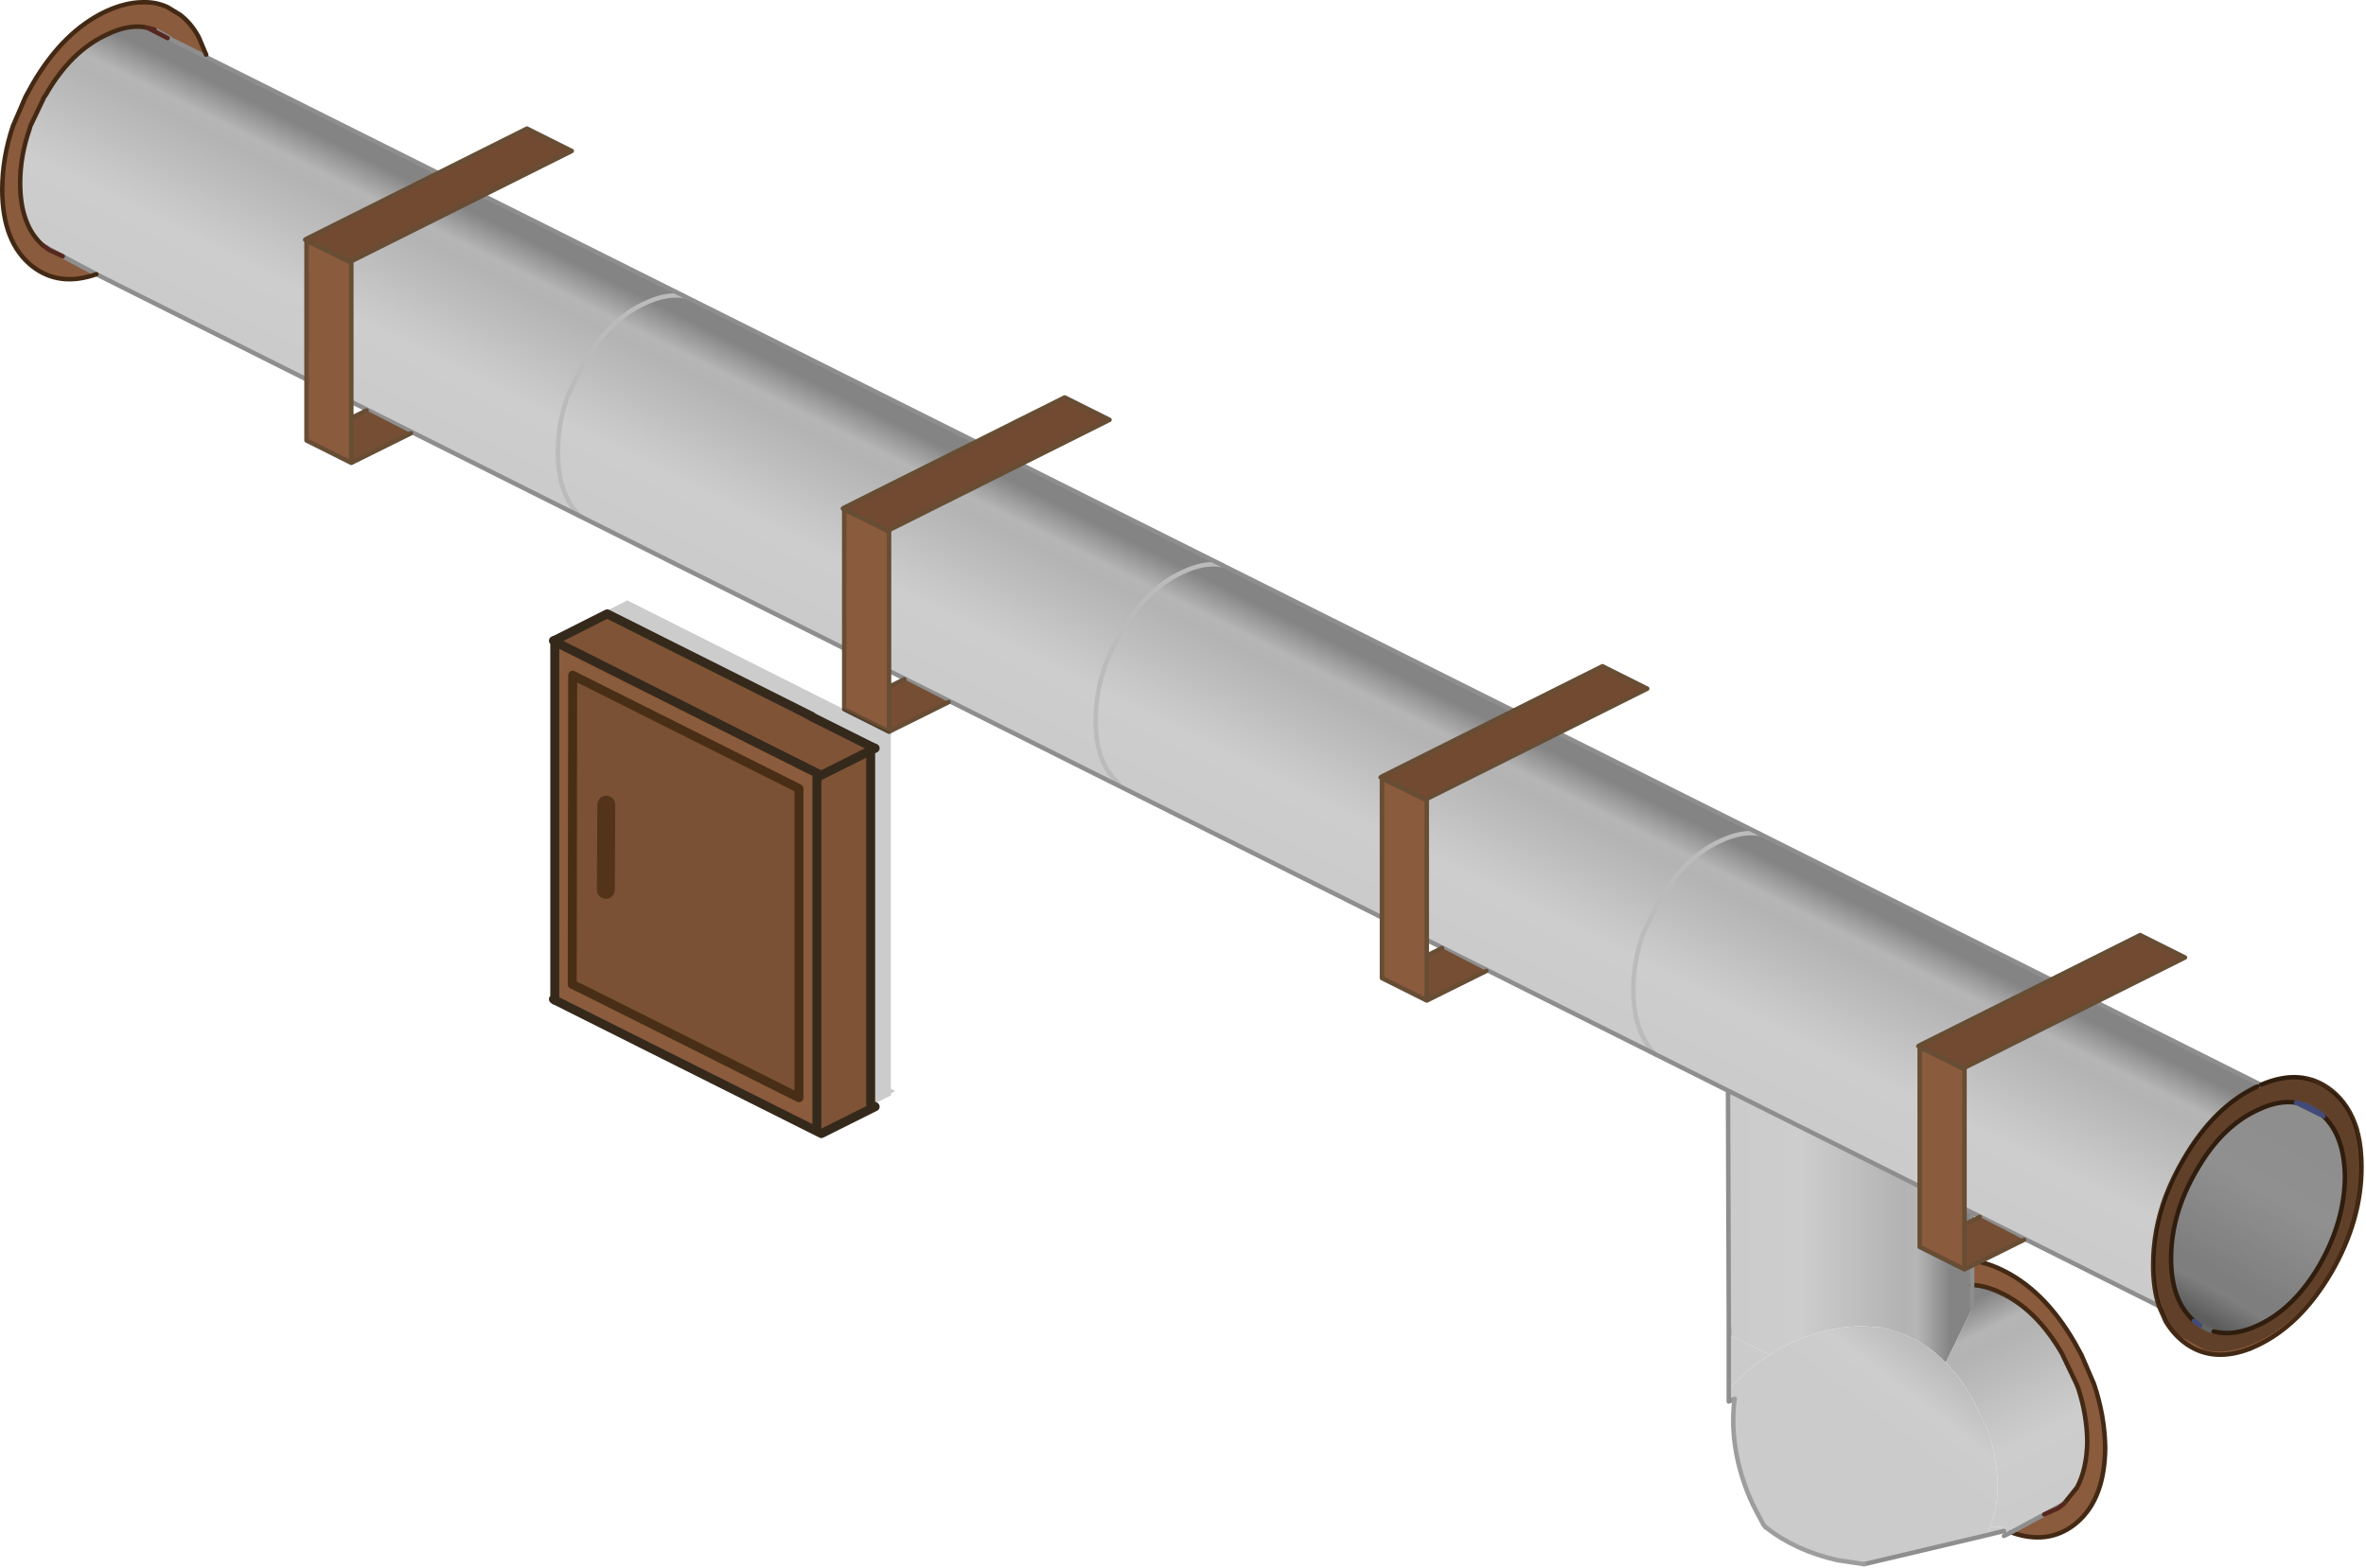 <?xml version="1.0" encoding="utf-8"?>
<svg version="1.1" id="Layer_1"
xmlns="http://www.w3.org/2000/svg"
xmlns:xlink="http://www.w3.org/1999/xlink"
xmlns:author="http://www.sothink.com"
width="264px" height="175px"
xml:space="preserve">
<g id="625" transform="matrix(1, 0, 0, 1, 23.7, 127.05)">
<linearGradient
id="LinearGradID_2555" gradientUnits="userSpaceOnUse" gradientTransform="matrix(-0.015, 7.62939e-005, 0, 0.087, 181.65, -93.7)" spreadMethod ="pad" x1="-819.2" y1="0" x2="819.2" y2="0" >
<stop  offset="0" style="stop-color:#848484;stop-opacity:1" />
<stop  offset="0.149" style="stop-color:#B5B5B5;stop-opacity:1" />
<stop  offset="0.22" style="stop-color:#B3B3B3;stop-opacity:1" />
<stop  offset="0.682" style="stop-color:#CDCDCD;stop-opacity:1" />
<stop  offset="1" style="stop-color:#CBCBCB;stop-opacity:1" />
</linearGradient>
<path style="fill:url(#LinearGradID_2555) " d="M169.2,20.75L169.1 -9L196.25 -9L196.35 13.65L196.35 16.35L196.35 19L193.4 25Q191.6 23.15 189.5 22.2L188.75 21.85L186.4 21.1L184.2 20.95Q181.2 20.95 178.3 21.95L177.8 22.1Q176.15 22.7 174.55 23.65L174.35 23.8L173.75 24.15L169.25 21.9L169.2 20.75" />
<path style="fill:#8A5B3C;fill-opacity:1" d="M196.35,13.65Q197.85 13.8 199.55 14.6Q204.35 16.85 207.75 22.7L208.55 24.15L209.95 27.4Q211.15 30.95 211.2 34.5Q211.15 40.2 208.05 42.85L207.75 43.1Q204.75 45.4 200.7 43.95L204.4 41.95L205.95 41.25L206.35 40.95L206.6 40.75L208.05 38.95Q209.15 36.9 209.2 33.8Q209.15 30.8 208.2 27.9L208 27.4L206.45 24.15L206.35 23.95Q203.5 19.05 199.5 17.2Q197.8 16.4 196.35 16.35L196.35 13.65" />
<linearGradient
id="LinearGradID_2556" gradientUnits="userSpaceOnUse" gradientTransform="matrix(0.007, 0.013, 0.078, -0.039, 84.25, 87.7)" spreadMethod ="pad" x1="-819.2" y1="0" x2="819.2" y2="0" >
<stop  offset="0" style="stop-color:#848484;stop-opacity:1" />
<stop  offset="0.149" style="stop-color:#B5B5B5;stop-opacity:1" />
<stop  offset="0.22" style="stop-color:#B3B3B3;stop-opacity:1" />
<stop  offset="0.682" style="stop-color:#CDCDCD;stop-opacity:1" />
<stop  offset="1" style="stop-color:#CBCBCB;stop-opacity:1" />
</linearGradient>
<path style="fill:url(#LinearGradID_2556) " d="M199.9,43.35L198.35 43.35Q199.15 41.45 199.2 38.8Q199.15 35.8 198.2 32.9L198 32.4L196.45 29.15L196.35 28.95Q195 26.6 193.4 25L196.35 19L196.35 16.35Q197.8 16.4 199.5 17.2Q203.5 19.05 206.35 23.95L206.45 24.15L208 27.4L208.2 27.9Q209.15 30.8 209.2 33.8Q209.15 36.9 208.05 38.95L206.6 40.75L204.4 41.95L200.7 43.95L199.9 44.35L199.9 43.8L199.9 43.35" />
<linearGradient
id="LinearGradID_2557" gradientUnits="userSpaceOnUse" gradientTransform="matrix(-0.006, 0.008, -0.013, -0.01, 200.7, 33.5)" spreadMethod ="pad" x1="-819.2" y1="0" x2="819.2" y2="0" >
<stop  offset="0" style="stop-color:#848484;stop-opacity:1" />
<stop  offset="0.149" style="stop-color:#B5B5B5;stop-opacity:1" />
<stop  offset="0.22" style="stop-color:#B3B3B3;stop-opacity:1" />
<stop  offset="0.682" style="stop-color:#CDCDCD;stop-opacity:1" />
<stop  offset="1" style="stop-color:#CBCBCB;stop-opacity:1" />
</linearGradient>
<path style="fill:url(#LinearGradID_2557) " d="M198.05,43.95L197.85 44.3L184.3 47.5L181.3 47.05Q176.65 46 173.35 43.4L173.3 43.35L173.1 43.15L172.3 41.65Q171.45 40.05 170.9 38.4Q169.8 35.2 169.7 32L169.7 31.3Q169.7 30.1 169.85 29.05L169.2 29.35L169.2 28.05L170.4 26.75Q171.8 25.35 173.75 24.15L174.35 23.8L174.55 23.65Q176.15 22.7 177.8 22.1L178.3 21.95Q181.2 20.95 184.2 20.95L186.4 21.1L188.75 21.85L189.5 22.2Q191.6 23.15 193.4 25Q195 26.6 196.35 28.95L196.45 29.15L198 32.4L198.2 32.9Q199.15 35.8 199.2 38.8Q199.15 41.45 198.35 43.35L198.05 43.95" />
<path style="fill:#CBCBCB;fill-opacity:1" d="M169.25,21.9L173.75 24.15Q171.8 25.35 170.4 26.75L169.2 28.05L169.2 21.9L169.25 21.9" />
<linearGradient
id="LinearGradID_2558" gradientUnits="userSpaceOnUse" gradientTransform="matrix(0.007, 0.006, 0.078, -0.018, 84.25, 64.35)" spreadMethod ="pad" x1="-819.2" y1="0" x2="819.2" y2="0" >
<stop  offset="0" style="stop-color:#848484;stop-opacity:1" />
<stop  offset="0.149" style="stop-color:#B5B5B5;stop-opacity:1" />
<stop  offset="0.22" style="stop-color:#B3B3B3;stop-opacity:1" />
<stop  offset="0.682" style="stop-color:#CDCDCD;stop-opacity:1" />
<stop  offset="1" style="stop-color:#CBCBCB;stop-opacity:1" />
</linearGradient>
<path style="fill:url(#LinearGradID_2558) " d="M198.35,43.35L199.9 43.35L199.9 43.8L197.85 44.3L198.05 43.95L198.35 43.35" />
<path style="fill:none;stroke-width:0.5;stroke-linecap:round;stroke-linejoin:round;stroke-miterlimit:3;stroke:#432914;stroke-opacity:1" d="M196.35,13.65Q197.85 13.8 199.55 14.6Q204.35 16.85 207.75 22.7L208.55 24.15L209.95 27.4Q211.15 30.95 211.2 34.5Q211.15 40.2 208.05 42.85L207.75 43.1Q204.75 45.4 200.7 43.95M196.35,16.35Q197.8 16.4 199.5 17.2Q203.5 19.05 206.35 23.95L206.45 24.15L208 27.4L208.2 27.9Q209.15 30.8 209.2 33.8Q209.15 36.9 208.05 38.95L206.6 40.75" />
<path style="fill:none;stroke-width:0.5;stroke-linecap:round;stroke-linejoin:round;stroke-miterlimit:3;stroke:#8E8E8E;stroke-opacity:1" d="M196.25,-9L196.35 13.65L196.35 16.35L196.35 19M206.6,40.75L204.4 41.95L200.7 43.95L199.9 44.35M199.9,43.8L197.85 44.3L184.3 47.5M169.85,29.05L169.2 29.35L169.2 28.05L169.2 21.9L169.2 20.75L169.1 -9M169.25,21.9L169.2 20.75" />
<path style="fill:none;stroke-width:0.5;stroke-linecap:round;stroke-linejoin:round;stroke-miterlimit:3;stroke:#56271E;stroke-opacity:1" d="M206.6,40.75L206.35 40.95L205.95 41.25L204.4 41.95" />
<path style="fill:none;stroke-width:0.5;stroke-linecap:round;stroke-linejoin:round;stroke-miterlimit:3;stroke:#9D9D9D;stroke-opacity:1" d="M184.3,47.5L181.3 47.05Q176.65 46 173.35 43.4L173.3 43.4L173.3 43.35L173.1 43.15L172.3 41.65Q171.45 40.05 170.9 38.4Q169.8 35.2 169.7 32L169.7 31.3Q169.7 30.1 169.85 29.05" />
<linearGradient
id="LinearGradID_2559" gradientUnits="userSpaceOnUse" gradientTransform="matrix(-0.007, 0.013, -0.078, -0.039, 103.45, -52.7)" spreadMethod ="pad" x1="-819.2" y1="0" x2="819.2" y2="0" >
<stop  offset="0" style="stop-color:#848484;stop-opacity:1" />
<stop  offset="0.149" style="stop-color:#B5B5B5;stop-opacity:1" />
<stop  offset="0.22" style="stop-color:#B3B3B3;stop-opacity:1" />
<stop  offset="0.682" style="stop-color:#CDCDCD;stop-opacity:1" />
<stop  offset="1" style="stop-color:#CBCBCB;stop-opacity:1" />
</linearGradient>
<path style="fill:url(#LinearGradID_2559) " d="M161,-9.4L41 -69.45L-12.95 -96.45L-16.7 -98.45L-18.9 -99.65Q-21.45 -101.9 -21.45 -106.6Q-21.45 -109.6 -20.45 -112.5L-20.3 -113L-18.75 -116.25L-18.6 -116.45Q-15.8 -121.35 -11.75 -123.2Q-9.6 -124.25 -7.75 -124.05L-7.25 -123.95L-5 -122.8L-4.6 -122.65L-0.8 -120.75L-0.65 -120.65L52.65 -94L112.65 -64L172.65 -34L228.35 -6.1L228.15 -5.8Q223.35 -3.55 219.95 2.3Q218.75 4.35 217.95 6.45Q216.55 10.25 216.55 14.1Q216.55 16.75 217.2 18.7L161 -9.4" />
<path style="fill:#8A5B3C;fill-opacity:1" d="M-7.25,-123.95L-7.75 -124.05Q-9.6 -124.25 -11.75 -123.2Q-15.8 -121.35 -18.6 -116.45L-18.75 -116.25L-20.3 -113L-20.45 -112.5Q-21.45 -109.6 -21.45 -106.6Q-21.45 -101.9 -18.9 -99.65L-18.6 -99.45L-18.2 -99.15L-16.7 -98.45L-12.95 -96.45Q-17.05 -95 -20.05 -97.3Q-23.45 -99.95 -23.45 -105.9Q-23.45 -109.45 -22.25 -113L-20.85 -116.25L-20.05 -117.7Q-16.65 -123.55 -11.85 -125.8Q-9.65 -126.8 -7.75 -126.8Q-6.3 -126.85 -5 -126.25L-3.6 -125.4Q-2.3 -124.4 -1.5 -122.85L-0.7 -120.95L-0.8 -120.75L-4.6 -122.65L-4.9 -122.9L-5 -122.95L-6.45 -123.75L-7.25 -123.95M236.4,-5.4Q238.45 -3.8 239.3 -0.95L239.35 -0.65L239.4 -0.55Q239.8 1.1 239.8 3.2Q239.8 9.15 236.4 15Q232.95 20.85 228.15 23.1L227.25 23.5L227.05 23.55L226.95 23.6Q222.9 25 219.95 22.7Q218.75 21.75 217.95 20.4L217.2 18.7Q216.55 16.75 216.55 14.1Q216.55 10.25 217.95 6.45Q218.75 4.35 219.95 2.3Q223.35 -3.55 228.15 -5.8L228.6 -6Q233.1 -7.95 236.4 -5.4M228.25,-3.2Q224.2 -1.35 221.4 3.55Q218.55 8.4 218.55 13.4Q218.55 18.1 221.1 20.35L221.4 20.55L221.8 20.85Q222.5 21.3 223.3 21.55L223.4 21.55Q225.55 22.1 228.25 20.85Q232.25 19 235.1 14.15Q237.9 9.25 237.95 4.3Q237.9 -0.25 235.55 -2.5L235.4 -2.65L235.1 -2.9L233.55 -3.75L232.75 -3.95L232.5 -4Q230.55 -4.3 228.25 -3.2" />
<linearGradient
id="LinearGradID_2560" gradientUnits="userSpaceOnUse" gradientTransform="matrix(0.007, -0.012, 0.014, 0.008, 228.4, 10.5)" spreadMethod ="pad" x1="-819.2" y1="0" x2="819.2" y2="0" >
<stop  offset="0" style="stop-color:#848484;stop-opacity:1" />
<stop  offset="0.149" style="stop-color:#B5B5B5;stop-opacity:1" />
<stop  offset="0.22" style="stop-color:#B3B3B3;stop-opacity:1" />
<stop  offset="0.682" style="stop-color:#CDCDCD;stop-opacity:1" />
<stop  offset="1" style="stop-color:#CBCBCB;stop-opacity:1" />
</linearGradient>
<path style="fill:url(#LinearGradID_2560) " d="M221.1,20.35Q218.55 18.1 218.55 13.4Q218.55 8.4 221.4 3.55Q224.2 -1.35 228.25 -3.2Q230.55 -4.3 232.5 -4L235.55 -2.5Q237.9 -0.25 237.95 4.3Q237.9 9.25 235.1 14.15Q232.25 19 228.25 20.85Q225.55 22.1 223.4 21.55L223.3 21.55L221.1 20.35" />
<path style="fill:none;stroke-width:0.5;stroke-linecap:round;stroke-linejoin:round;stroke-miterlimit:3;stroke:#BBBBBB;stroke-opacity:1" d="M41,-69.45Q38.55 -71.9 38.55 -76.6Q38.55 -79.85 39.7 -83L41.4 -86.45Q44.2 -91.35 48.25 -93.2Q50.65 -94.35 52.65 -94M161,-9.4Q158.55 -11.9 158.55 -16.6Q158.55 -19.85 159.7 -23L161.4 -26.45Q164.2 -31.35 168.25 -33.2Q170.65 -34.35 172.65 -34M112.65,-64Q110.65 -64.35 108.25 -63.2Q104.2 -61.35 101.4 -56.45Q100.35 -54.75 99.7 -53Q98.55 -49.85 98.55 -46.6Q98.55 -41.9 101.1 -39.65" />
<path style="fill:none;stroke-width:0.5;stroke-linecap:round;stroke-linejoin:round;stroke-miterlimit:3;stroke:#8E8E8E;stroke-opacity:1" d="M52.65,-94L-0.65 -120.65L-0.8 -120.75L-4.6 -122.65L-5 -122.8M-18.9,-99.65L-16.7 -98.45L-12.95 -96.45L41 -69.45L161 -9.4L217.2 18.7M228.6,-6L228.35 -6.1L172.65 -34L112.65 -64M52.65,-94L112.65 -64M228.6,-6L228.15 -5.8M223.3,21.55Q222.5 21.3 221.8 20.85M232.75,-3.95L235.4 -2.65L233.55 -3.75M223.3,21.55L221.1 20.35M-0.7,-120.95L-0.65 -120.65M-4.6,-122.65L-4.9 -122.9L-5 -122.95L-6.45 -123.75L-5 -122.8" />
<path style="fill:none;stroke-width:0.5;stroke-linecap:round;stroke-linejoin:round;stroke-miterlimit:3;stroke:#432914;stroke-opacity:1" d="M-7.25,-123.95L-7.75 -124.05Q-9.6 -124.25 -11.75 -123.2Q-15.8 -121.35 -18.6 -116.45L-18.75 -116.25L-20.3 -113L-20.45 -112.5Q-21.45 -109.6 -21.45 -106.6Q-21.45 -101.9 -18.9 -99.65M228.15,-5.8Q223.35 -3.55 219.95 2.3Q218.75 4.35 217.95 6.45Q216.55 10.25 216.55 14.1Q216.55 16.75 217.2 18.7L217.95 20.4Q218.75 21.75 219.95 22.7Q222.9 25 226.95 23.6L227.05 23.55L227.25 23.5L228.15 23.1Q232.95 20.85 236.4 15Q239.8 9.15 239.8 3.2Q239.8 1.1 239.4 -0.55L239.35 -0.65L239.3 -0.95Q238.45 -3.8 236.4 -5.4Q233.1 -7.95 228.6 -6M235.55,-2.5Q237.9 -0.25 237.95 4.3Q237.9 9.25 235.1 14.15Q232.25 19 228.25 20.85Q225.55 22.1 223.4 21.55L223.3 21.55M221.1,20.35Q218.55 18.1 218.55 13.4Q218.55 8.4 221.4 3.55Q224.2 -1.35 228.25 -3.2Q230.55 -4.3 232.5 -4M-12.95,-96.45Q-17.05 -95 -20.05 -97.3Q-23.45 -99.95 -23.45 -105.9Q-23.45 -109.45 -22.25 -113L-20.85 -116.25L-20.05 -117.7Q-16.65 -123.55 -11.85 -125.8Q-9.65 -126.8 -7.75 -126.8Q-6.3 -126.85 -5 -126.25L-3.6 -125.4Q-2.3 -124.4 -1.5 -122.85L-0.7 -120.95" />
<path style="fill:none;stroke-width:0.5;stroke-linecap:round;stroke-linejoin:round;stroke-miterlimit:3;stroke:#5E6AAD;stroke-opacity:1" d="M232.5,-4L232.75 -3.95L233.55 -3.75L235.1 -2.9L235.4 -2.65L235.55 -2.5M221.8,20.85L221.4 20.55L221.1 20.35M232.5,-4L235.55 -2.5" />
<path style="fill:none;stroke-width:0.5;stroke-linecap:round;stroke-linejoin:round;stroke-miterlimit:3;stroke:#56271E;stroke-opacity:1" d="M-5,-122.8L-7.25 -123.95M-18.9,-99.65L-18.6 -99.45L-18.2 -99.15L-16.7 -98.45M-6.45,-123.75L-7.25 -123.95" />
<path style="fill:#000000;fill-opacity:0.298" d="M233.2,-6.95L236.85 -5.1Q239.65 -2.45 239.7 2.95Q239.65 8.9 236.3 14.7Q232.9 20.5 228.1 22.75Q224.9 24.2 222.35 23.6L222.25 23.55L219.6 22.1Q216.55 19.45 216.55 13.8Q216.55 7.85 219.95 2.05Q223.3 -3.75 228.1 -6Q230.9 -7.3 233.2 -6.95" />
<path style="fill:#714A31;fill-opacity:1" d="M10.5,-100.2L10.5 -100.4L35.1 -112.7L40 -110.25L40 -110.15L15.5 -97.9L15.35 -97.8L10.5 -100.2" />
<path style="fill:#8A5B3C;fill-opacity:1" d="M15.5,-75.4L10.5 -77.9L10.5 -100.2L15.35 -97.8L15.5 -97.7L15.5 -80.4L15.5 -75.4" />
<path style="fill:#754E33;fill-opacity:1" d="M15.5,-80.4L17.2 -81.25L22.15 -78.7L15.5 -75.4L15.5 -80.4" />
<path style="fill:none;stroke-width:0.5;stroke-linecap:round;stroke-linejoin:round;stroke-miterlimit:3;stroke:#674D34;stroke-opacity:1" d="M15.35,-97.8L15.5 -97.9L40 -110.15L40 -110.25L35.1 -112.7L10.5 -100.4L10.5 -100.2L15.35 -97.8L15.5 -97.7L15.5 -97.9M22.15,-78.7L15.5 -75.4L10.5 -77.9L10.5 -100.2L10.35 -100.3L10.5 -100.4M40,-110.15L40.1 -110.2L40 -110.25M15.5,-97.7L15.5 -80.4L17.2 -81.25M15.5,-80.4L15.5 -75.4" />
<path style="fill:#714A31;fill-opacity:1" d="M70.5,-70.4L95.1 -82.7L100 -80.25L100 -80.15L75.5 -67.9L75.35 -67.8L70.5 -70.2L70.5 -70.4" />
<path style="fill:#8A5B3C;fill-opacity:1" d="M75.5,-45.4L70.5 -47.9L70.5 -70.2L75.35 -67.8L75.5 -67.7L75.5 -50.4L75.5 -45.4" />
<path style="fill:#754E33;fill-opacity:1" d="M75.5,-45.4L75.5 -50.4L77.2 -51.25L82.15 -48.7L75.5 -45.4" />
<path style="fill:none;stroke-width:0.5;stroke-linecap:round;stroke-linejoin:round;stroke-miterlimit:3;stroke:#674D34;stroke-opacity:1" d="M75.5,-50.4L75.5 -67.7L75.35 -67.8L70.5 -70.2L70.5 -47.9L75.5 -45.4L75.5 -50.4L77.2 -51.25M82.15,-48.7L75.5 -45.4M75.35,-67.8L75.5 -67.9L75.5 -67.7M75.5,-67.9L100 -80.15L100 -80.25L95.1 -82.7L70.5 -70.4L70.5 -70.2L70.35 -70.3L70.5 -70.4M100,-80.15L100.1 -80.2L100 -80.25" />
<path style="fill:#714A31;fill-opacity:1" d="M160,-50.15L135.5 -37.9L135.35 -37.8L130.5 -40.2L130.5 -40.4L155.1 -52.7L160 -50.25L160 -50.15" />
<path style="fill:#8A5B3C;fill-opacity:1" d="M135.5,-15.4L130.5 -17.9L130.5 -40.2L135.35 -37.8L135.5 -37.7L135.5 -20.4L135.5 -15.4" />
<path style="fill:#754E33;fill-opacity:1" d="M135.5,-20.4L137.2 -21.25Q139.7 -19.95 142.15 -18.7L135.5 -15.4L135.5 -20.4" />
<path style="fill:none;stroke-width:0.5;stroke-linecap:round;stroke-linejoin:round;stroke-miterlimit:3;stroke:#674D34;stroke-opacity:1" d="M142.15,-18.7L135.5 -15.4L130.5 -17.9L130.5 -40.2L130.35 -40.3L130.5 -40.4L155.1 -52.7L160 -50.25L160.1 -50.2L160 -50.15L135.5 -37.9L135.5 -37.7L135.5 -20.4L137.2 -21.25M130.5,-40.4L130.5 -40.2L135.35 -37.8L135.5 -37.9M160,-50.25L160 -50.15M135.5,-37.7L135.35 -37.8M135.5,-20.4L135.5 -15.4" />
<path style="fill:#8A5B3C;fill-opacity:1" d="M190.5,12.1L190.5 -10.2L195.35 -7.8L195.5 -7.7L195.5 9.6L195.5 14.6L190.5 12.1" />
<path style="fill:#714A31;fill-opacity:1" d="M190.5,-10.4L215.1 -22.7L220 -20.25L220 -20.15L195.5 -7.9L195.35 -7.8L190.5 -10.2L190.5 -10.4" />
<path style="fill:#754E33;fill-opacity:1" d="M195.5,14.6L195.5 9.6L197.2 8.75L202.15 11.3L195.5 14.6" />
<path style="fill:none;stroke-width:0.5;stroke-linecap:round;stroke-linejoin:round;stroke-miterlimit:3;stroke:#674D34;stroke-opacity:1" d="M190.5,-10.2L195.35 -7.8L195.5 -7.9L220 -20.15L220 -20.25L215.1 -22.7L190.5 -10.4L190.5 -10.2L190.35 -10.3L190.5 -10.4M197.2,8.75L195.5 9.6L195.5 -7.7L195.35 -7.8M195.5,-7.9L195.5 -7.7M220,-20.15L220.1 -20.2L220 -20.25M195.5,9.6L195.5 14.6L202.15 11.3M190.5,-10.2L190.5 12.1L195.5 14.6" />
<path style="fill:#000000;fill-opacity:0.2" d="M40.45,-57.1L46.3 -60.05L75.75 -45.25L75.7 -44.8L75.7 -5.55L76.2 -5.3L75.75 -5.05L75.7 -4.8L70.2 -2.05L40.45 -16.95L40.45 -17.1L46.3 -20.05L69.7 -8.3L69.7 -42.05L69.95 -42.15L40.45 -56.95L40.45 -57.1" />
<path style="fill:#7E5336;fill-opacity:1" d="M67.45,-40.3L67.95 -40.55L67.5 -40.75L38.2 -55.45L38.2 -55.6L44.05 -58.55L66.1 -47.5L66.9 -47.1L66.9 -47.05L73.5 -43.75L73.45 -43.3L73.45 -3.8L73.95 -3.55L67.95 -0.55L67.45 -0.8L67.45 -40.3" />
<path style="fill:#7B5135;fill-opacity:1" d="M40.15,-17.2L40.2 -51.7L65.45 -39.05L65.45 -4.55L47.4 -13.6L41.1 -16.75L40.65 -16.95L40.2 -17.2L40.15 -17.2" />
<path style="fill:#8A5B3C;fill-opacity:1" d="M67.45,-0.8L38.2 -15.45L38.2 -15.6L38.2 -55.45L67.5 -40.75L67.45 -40.3L67.45 -0.8M40.2,-17.2L40.65 -16.95L41.1 -16.75L47.4 -13.6L65.45 -4.55L65.45 -39.05L40.2 -51.7L40.15 -17.2L40.2 -17.2" />
<path style="fill:none;stroke-width:1;stroke-linecap:round;stroke-linejoin:round;stroke-miterlimit:3;stroke:#432914;stroke-opacity:1" d="M38.2,-55.45L38.2 -55.6M38.2,-15.45L38.2 -15.6" />
<path style="fill:none;stroke-width:1;stroke-linecap:round;stroke-linejoin:round;stroke-miterlimit:3;stroke:#35291C;stroke-opacity:1" d="M38.2,-55.6L38.05 -55.55L38.2 -55.45L67.5 -40.75L67.95 -40.55L73.45 -43.3L73.5 -43.75M38.2,-55.6L44.05 -58.55L66.1 -47.5L66.9 -47.1M66.9,-47.05L73.5 -43.75L73.95 -43.55L73.45 -43.3L73.45 -3.8L73.95 -3.55L67.95 -0.55L67.45 -0.8L38.2 -15.45L38.05 -15.55L38.2 -15.6L38.2 -55.45M67.5,-40.75L67.45 -40.3L67.95 -40.55M67.45,-40.3L67.45 -0.8M66.9,-47.05L66.1 -47.5" />
<path style="fill:none;stroke-width:1;stroke-linecap:round;stroke-linejoin:round;stroke-miterlimit:3;stroke:#492E16;stroke-opacity:1" d="M40.2,-17.2L40.65 -16.95L41.1 -16.75L47.4 -13.6L65.45 -4.55L65.45 -39.05L40.2 -51.7L40.15 -17.2L40.2 -17.2z" />
<path style="fill:none;stroke-width:2;stroke-linecap:round;stroke-linejoin:round;stroke-miterlimit:3;stroke:#53331A;stroke-opacity:1" d="M43.95,-37.25L43.9 -27.75" />
</g>
</svg>
